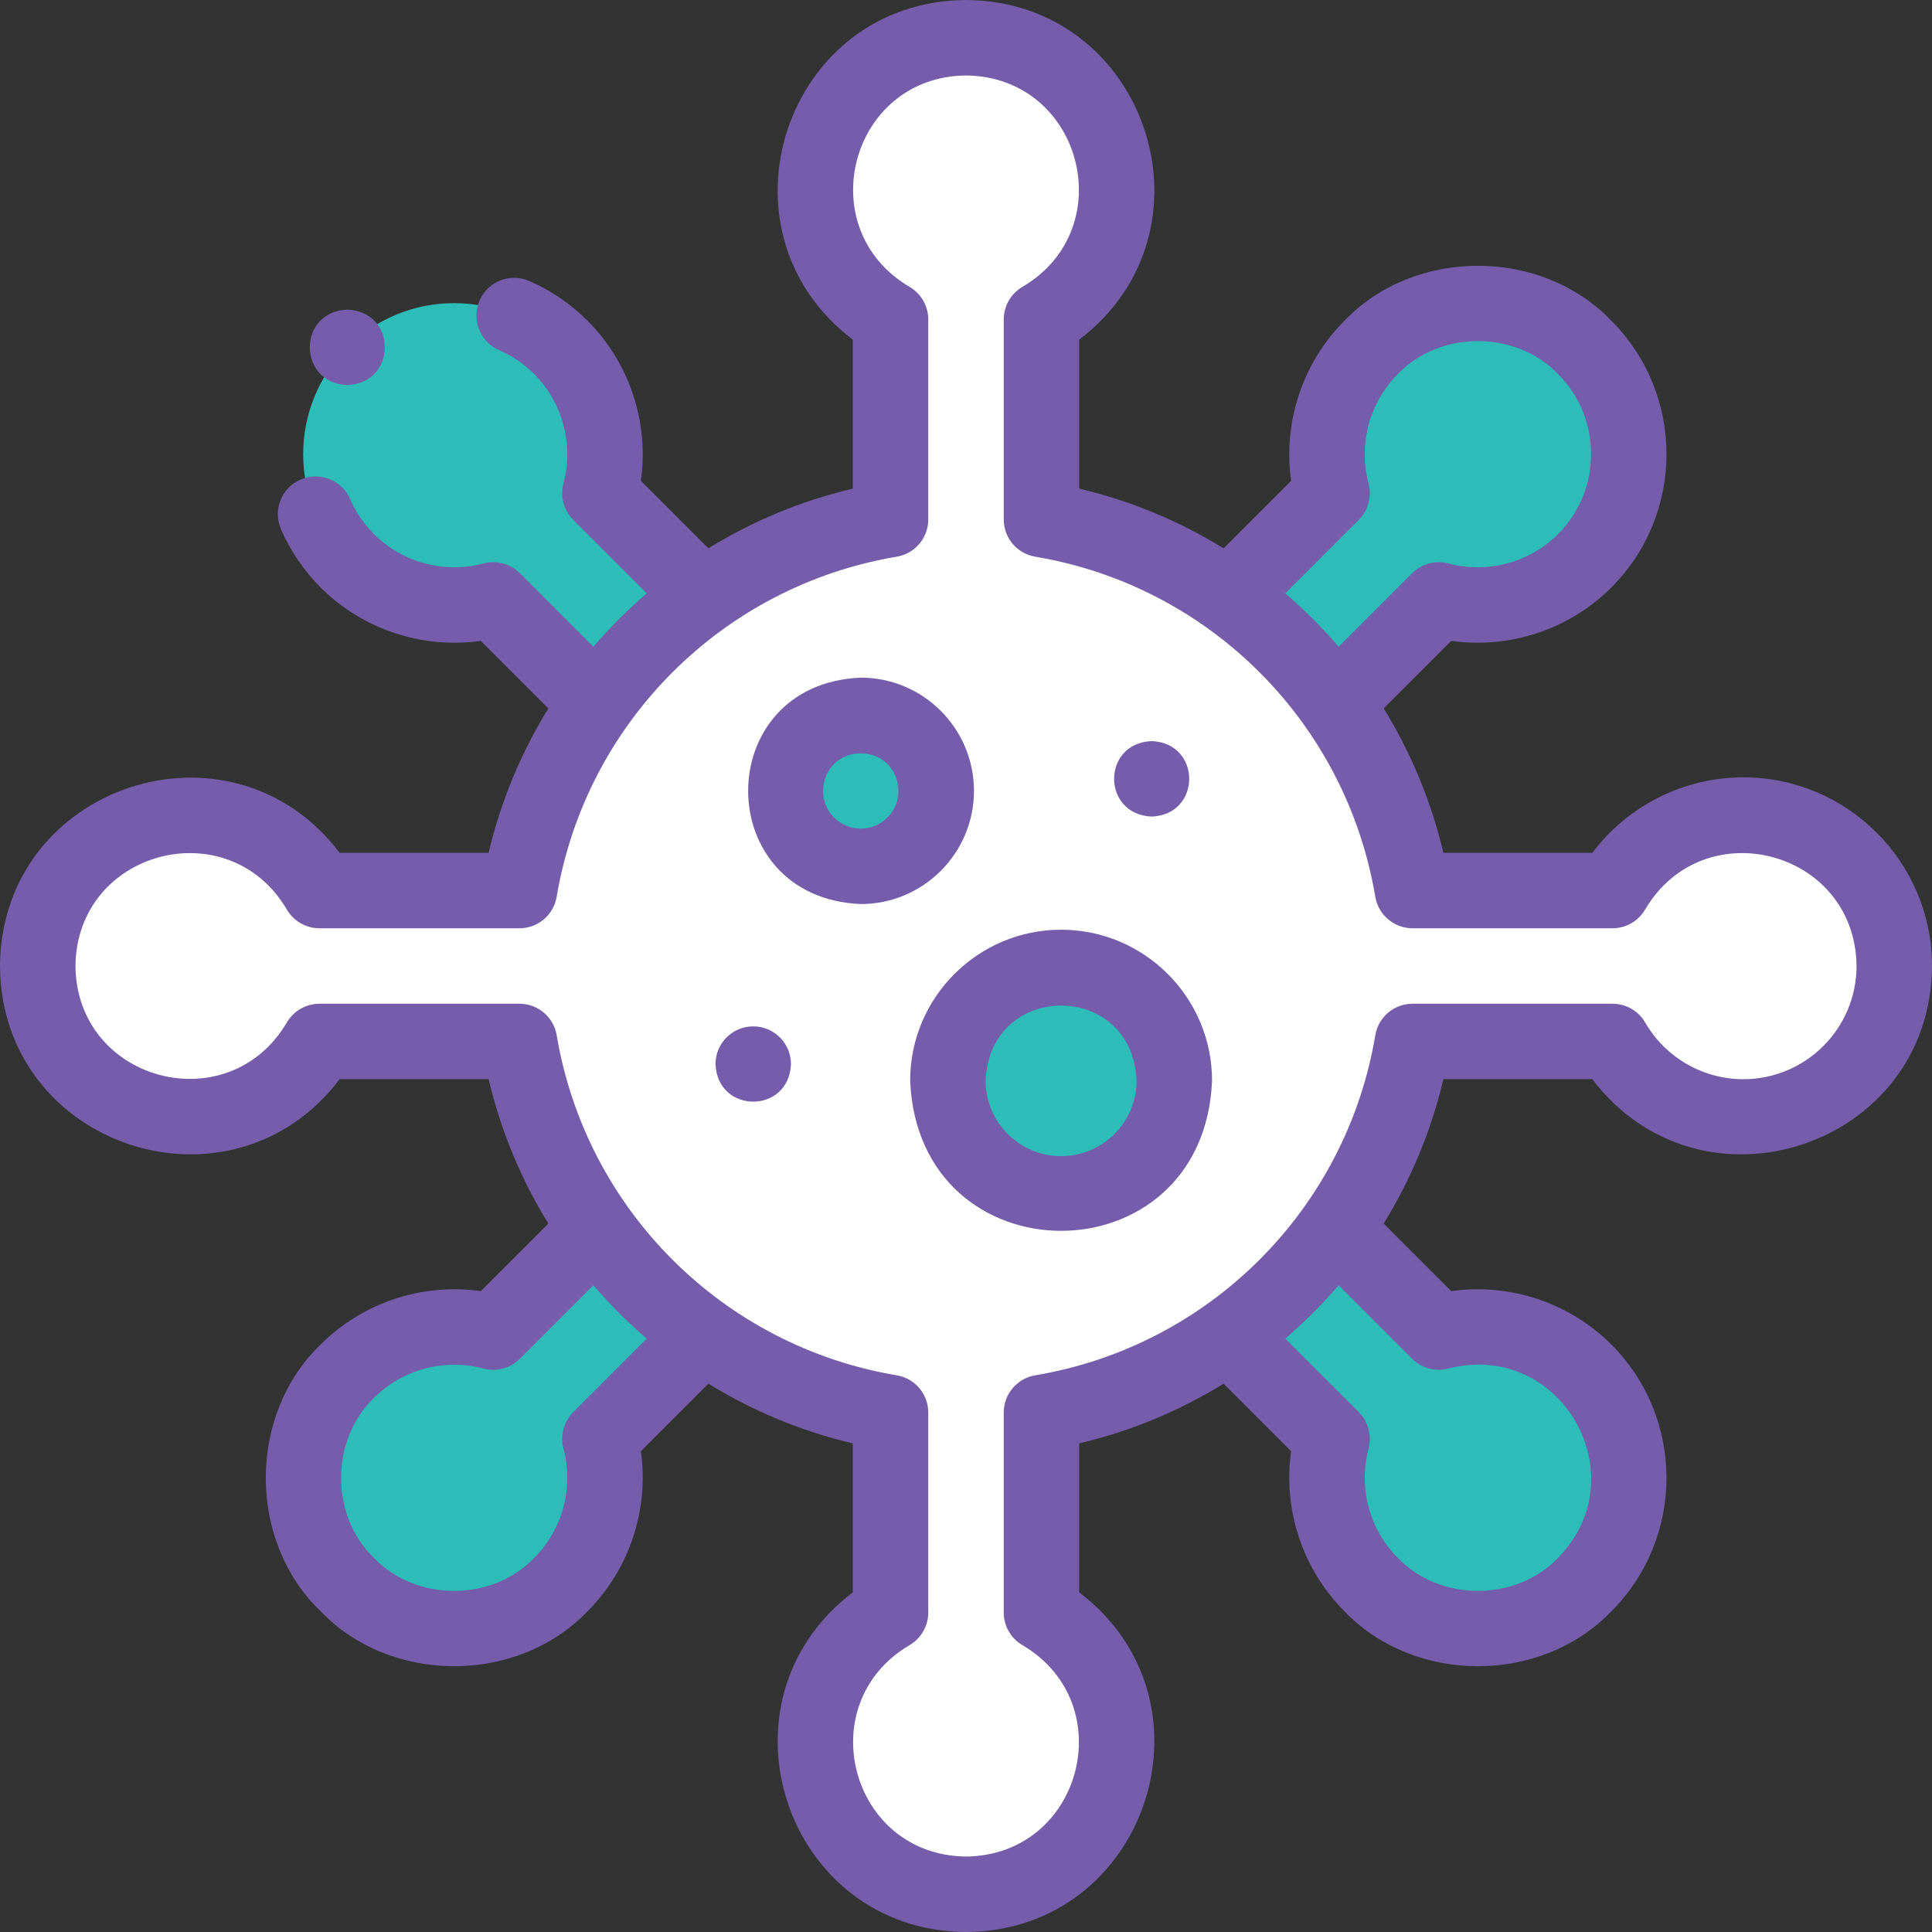 <svg width="64" height="64" viewBox="0 0 64 64" fill="none" xmlns="http://www.w3.org/2000/svg">
<rect x="0" y="0" width="64" height="64" fill="#333333" stroke="none"/>
<path fill-rule="evenodd" clip-rule="evenodd" d="M23.31 19.774L19.874 16.338C20.336 14.609 19.844 12.773 18.578 11.507C16.626 9.554 13.46 9.554 11.507 11.507C9.555 13.46 9.555 16.625 11.507 18.578C12.773 19.844 14.609 20.335 16.339 19.874L19.774 23.309C20.747 21.943 21.943 20.747 23.31 19.774Z" fill="#2CBDB9"/>
<path fill-rule="evenodd" clip-rule="evenodd" d="M19.774 40.691L16.338 44.127C14.609 43.665 12.773 44.157 11.507 45.422C9.555 47.375 9.555 50.541 11.507 52.494C13.46 54.446 16.626 54.446 18.578 52.494C19.844 51.228 20.336 49.392 19.874 47.663L23.309 44.227C21.943 43.254 20.747 42.058 19.774 40.691Z" fill="#2CBDB9"/>
<path fill-rule="evenodd" clip-rule="evenodd" d="M40.694 44.227L44.129 47.663C43.667 49.392 44.159 51.228 45.425 52.494C47.377 54.446 50.543 54.446 52.496 52.494C54.448 50.541 54.448 47.375 52.496 45.422C51.23 44.157 49.394 43.665 47.665 44.127L44.229 40.691C43.256 42.058 42.06 43.254 40.694 44.227Z" fill="#2CBDB9"/>
<path fill-rule="evenodd" clip-rule="evenodd" d="M44.225 23.309L47.661 19.873C49.39 20.335 51.226 19.844 52.492 18.578C54.445 16.625 54.445 13.459 52.492 11.507C50.539 9.554 47.374 9.554 45.421 11.507C44.155 12.773 43.664 14.608 44.125 16.338L40.69 19.773C42.056 20.746 43.252 21.942 44.225 23.309Z" fill="#2CBDB9"/>
<path d="M29.096 28.636C30.441 28.321 31.276 26.975 30.961 25.63C30.646 24.286 29.301 23.451 27.956 23.765C26.611 24.08 25.776 25.426 26.091 26.77C26.406 28.115 27.751 28.95 29.096 28.636Z" fill="#2CBDB9"/>
<path fill-rule="evenodd" clip-rule="evenodd" d="M31.013 26.198C31.013 27.579 29.894 28.698 28.513 28.698C27.133 28.698 26.013 27.579 26.013 26.198C26.013 24.817 27.133 23.698 28.513 23.698C29.894 23.698 31.013 24.817 31.013 26.198ZM46.792 29.5C45.738 23.219 40.782 18.262 34.501 17.208V10.582C36.05 9.686 37.001 8.04 37.001 6.25C37.001 3.489 34.762 1.25 32.001 1.25C29.239 1.25 27.001 3.489 27.001 6.25C27.001 8.04 27.952 9.686 29.501 10.582V17.208C23.22 18.262 18.263 23.219 17.209 29.5H10.583C9.687 27.951 8.041 27 6.251 27C3.489 27 1.251 29.239 1.251 32C1.251 34.761 3.49 37 6.251 37C8.041 37 9.687 36.049 10.583 34.5H17.209C18.263 40.781 23.22 45.737 29.501 46.791V53.418C27.952 54.314 27.001 55.959 27.001 57.75C27.001 60.511 29.239 62.75 32.001 62.75C34.762 62.75 37.001 60.511 37.001 57.75C37.001 55.959 36.05 54.314 34.501 53.418V46.792C40.782 45.738 45.738 40.781 46.792 34.5H53.419C54.315 36.049 55.961 37 57.751 37C60.512 37 62.751 34.761 62.751 32C62.751 29.239 60.512 27 57.751 27C55.96 27 54.315 27.951 53.419 29.5H46.792ZM35.151 32.048C37.222 32.048 38.901 33.727 38.901 35.798C38.901 37.869 37.222 39.548 35.151 39.548C33.08 39.548 31.401 37.869 31.401 35.798C31.401 33.727 33.08 32.048 35.151 32.048Z" fill="white"/>
<path d="M35.15 39.548C37.221 39.548 38.9 37.869 38.9 35.798C38.9 33.727 37.221 32.048 35.15 32.048C33.079 32.048 31.4 33.727 31.4 35.798C31.4 37.869 33.079 39.548 35.15 39.548Z" fill="#2CBDB9"/>
<path d="M57.75 25.75C55.776 25.75 53.921 26.692 52.749 28.25H47.814C47.409 26.533 46.734 24.923 45.836 23.467L48.073 21.23C50.003 21.503 51.982 20.857 53.377 19.462C55.814 17.025 55.814 13.06 53.377 10.623C51.051 8.198 46.865 8.198 44.539 10.623C43.143 12.018 42.497 13.997 42.77 15.927L40.533 18.164C39.077 17.266 37.467 16.591 35.75 16.186V11.251C40.509 7.64 37.995 0.036 32 0C26.004 0.036 23.491 7.641 28.25 11.251V16.186C26.533 16.591 24.923 17.266 23.467 18.164L21.23 15.927C21.503 13.996 20.857 12.018 19.461 10.623C18.901 10.063 18.251 9.62 17.529 9.307C16.896 9.033 16.16 9.323 15.885 9.957C15.611 10.59 15.902 11.326 16.535 11.601C16.967 11.788 17.357 12.054 17.694 12.39C18.638 13.335 19.01 14.724 18.666 16.015C18.55 16.446 18.674 16.906 18.989 17.222L21.424 19.656C20.79 20.199 20.199 20.79 19.656 21.424L17.222 18.989C16.906 18.674 16.446 18.551 16.015 18.666C14.724 19.01 13.335 18.638 12.39 17.694C12.054 17.357 11.788 16.967 11.601 16.536C11.326 15.902 10.591 15.612 9.957 15.886C9.323 16.161 9.033 16.897 9.307 17.53C9.62 18.252 10.063 18.901 10.623 19.462C12.018 20.857 13.996 21.503 15.927 21.23L18.164 23.467C17.266 24.924 16.591 26.533 16.186 28.25H11.251C7.64 23.491 0.036 26.004 0 32C0.036 37.996 7.641 40.509 11.251 35.75H16.186C16.591 37.467 17.266 39.077 18.164 40.533L15.927 42.77C13.997 42.496 12.018 43.143 10.623 44.538C8.198 46.865 8.198 51.051 10.623 53.377C12.949 55.802 17.135 55.802 19.462 53.377C20.857 51.981 21.503 50.003 21.23 48.073L23.467 45.836C24.924 46.734 26.533 47.409 28.25 47.814V52.749C23.491 56.36 26.005 63.964 32 64C37.996 63.964 40.509 56.359 35.75 52.749V47.814C37.467 47.409 39.077 46.734 40.533 45.836L42.77 48.073C42.497 50.003 43.143 51.981 44.538 53.377C46.865 55.802 51.051 55.802 53.377 53.377C55.814 50.94 55.814 46.975 53.377 44.538C51.982 43.143 50.003 42.497 48.073 42.77L45.836 40.532C46.734 39.076 47.409 37.467 47.814 35.75H52.748C56.361 40.509 63.964 37.995 64 32C64 28.554 61.196 25.75 57.75 25.75ZM45.011 17.222C45.326 16.906 45.45 16.446 45.335 16.015C44.99 14.724 45.362 13.335 46.306 12.39C47.702 10.936 50.214 10.936 51.61 12.39C53.072 13.853 53.072 16.232 51.61 17.694C50.665 18.638 49.276 19.01 47.985 18.666C47.554 18.551 47.094 18.674 46.778 18.989L44.344 21.424C43.801 20.79 43.21 20.199 42.576 19.656L45.011 17.222ZM18.989 46.778C18.674 47.094 18.55 47.554 18.666 47.985C19.01 49.276 18.638 50.665 17.694 51.61C16.298 53.065 13.786 53.064 12.39 51.61C10.936 50.214 10.936 47.702 12.39 46.306C13.335 45.362 14.724 44.99 16.015 45.335C16.447 45.45 16.906 45.326 17.222 45.011L19.656 42.577C20.199 43.21 20.79 43.801 21.424 44.344L18.989 46.778ZM46.778 45.011C47.094 45.326 47.554 45.449 47.985 45.334C51.688 44.382 54.289 48.876 51.609 51.609C50.214 53.064 47.702 53.064 46.306 51.609C45.362 50.665 44.99 49.276 45.335 47.985C45.45 47.554 45.326 47.094 45.011 46.778L42.576 44.344C43.21 43.801 43.801 43.21 44.344 42.577L46.778 45.011ZM57.75 35.75C56.414 35.75 55.169 35.031 54.5 33.874C54.276 33.488 53.864 33.25 53.418 33.25H46.791C46.181 33.25 45.66 33.691 45.559 34.293C44.59 40.063 40.063 44.591 34.293 45.559C33.691 45.66 33.25 46.181 33.25 46.792V53.418C33.25 53.864 33.488 54.276 33.874 54.5C37.165 56.445 35.829 61.462 32 61.5C28.171 61.462 26.835 56.444 30.126 54.5C30.512 54.276 30.75 53.864 30.75 53.418V46.791C30.75 46.181 30.309 45.66 29.707 45.559C23.937 44.59 19.41 40.063 18.441 34.293C18.34 33.691 17.819 33.25 17.209 33.25H10.582C10.136 33.25 9.724 33.488 9.5 33.874C7.555 37.165 2.538 35.829 2.5 32C2.538 28.171 7.556 26.835 9.5 30.126C9.724 30.512 10.136 30.75 10.582 30.75H17.209C17.819 30.75 18.34 30.309 18.441 29.707C19.41 23.937 23.937 19.41 29.707 18.441C30.309 18.34 30.75 17.819 30.75 17.209V10.582C30.75 10.136 30.512 9.724 30.126 9.5C26.835 7.555 28.171 2.538 32 2.5C35.829 2.538 37.165 7.556 33.874 9.5C33.488 9.724 33.25 10.136 33.25 10.582V17.208C33.25 17.819 33.691 18.34 34.293 18.441C40.063 19.409 44.59 23.937 45.558 29.707C45.66 30.309 46.181 30.75 46.791 30.75H53.417C53.864 30.75 54.276 30.512 54.499 30.126C56.445 26.834 61.462 28.171 61.5 32C61.5 34.068 59.818 35.75 57.75 35.75Z" fill="#755DAB"/>
<path d="M32.264 26.198C32.264 24.131 30.581 22.448 28.514 22.448C23.539 22.654 23.54 29.743 28.514 29.948C30.581 29.948 32.264 28.266 32.264 26.198ZM28.514 27.448C27.825 27.448 27.264 26.887 27.264 26.198C27.332 24.54 29.695 24.541 29.764 26.198C29.764 26.887 29.203 27.448 28.514 27.448Z" fill="#755DAB"/>
<path d="M35.15 30.798C32.393 30.798 30.15 33.041 30.15 35.798C30.425 42.432 39.877 42.43 40.151 35.798C40.151 33.041 37.907 30.798 35.15 30.798ZM35.15 38.298C33.772 38.298 32.65 37.177 32.65 35.798C32.788 32.482 37.514 32.483 37.651 35.798C37.651 37.177 36.529 38.298 35.15 38.298Z" fill="#755DAB"/>
<path d="M24.952 34H24.951C24.261 34 23.702 34.56 23.702 35.25C23.768 36.908 26.137 36.908 26.202 35.25C26.202 34.56 25.642 34 24.952 34Z" fill="#755DAB"/>
<path d="M38.151 27.05C39.809 26.984 39.808 24.615 38.151 24.55H38.15C36.491 24.616 36.493 26.985 38.151 27.05Z" fill="#755DAB"/>
<path d="M11.506 12.756C13.165 12.69 13.163 10.322 11.506 10.256H11.505C9.847 10.322 9.849 12.691 11.506 12.756Z" fill="#755DAB"/>
</svg>
